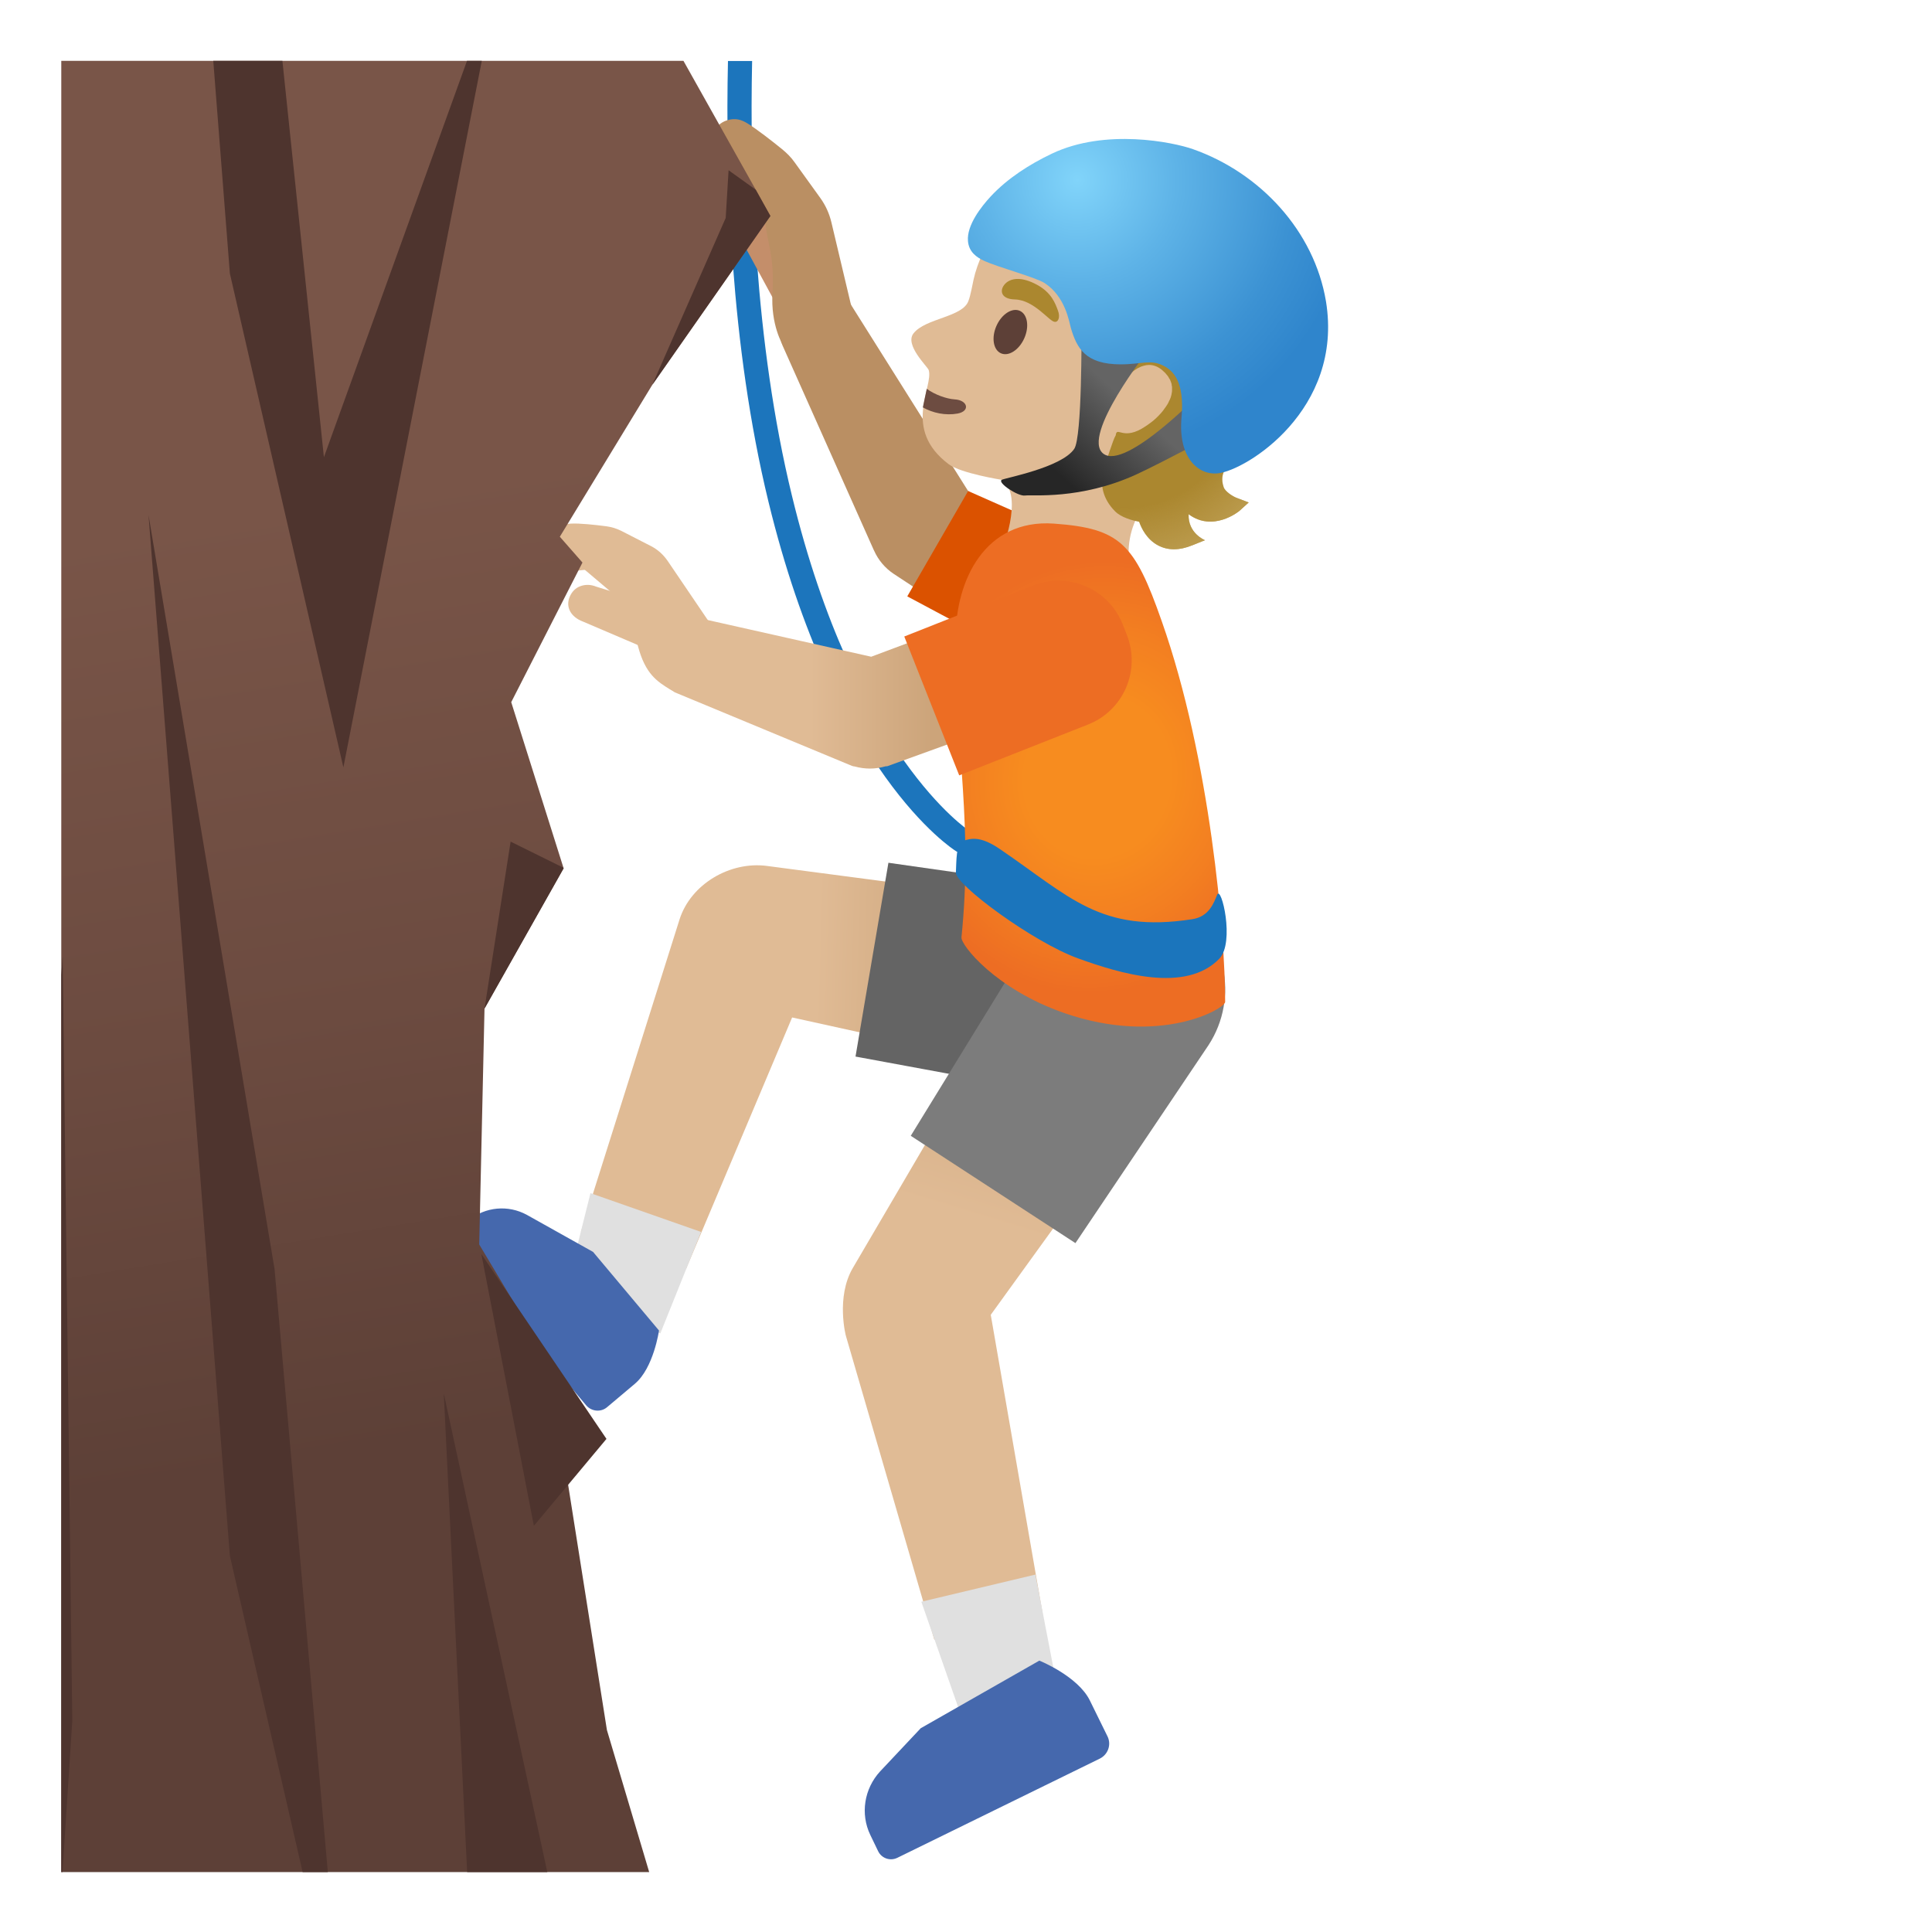 <svg viewBox="0 0 128 128" xmlns="http://www.w3.org/2000/svg">
  <path id="rope" d="M64.21,55.04c-0.07-0.05-7.56-4.97-11.74-22.19c-2.49-10.23-2.8-21.32-2.64-28.81h-1.6 c-0.17,7.6,0.16,18.82,2.68,29.19c4.36,17.94,12.12,22.97,12.44,23.17c0.13,0.08,0.28,0.12,0.42,0.12c0.27,0,0.53-0.13,0.68-0.37 C64.7,55.77,64.59,55.28,64.21,55.04z" style="fill:#1C75BC;"/>
  <path id="tone_2_" d="M74.17,39.21c-0.03-0.13-0.11-0.24-0.22-0.31l-9.81-6.37l-8.05-12.8 c-0.12-0.2-0.37-0.28-0.59-0.2l-2.59,0.91c-0.48,0.17-0.87,0.53-1.07,1c-0.2,0.47-0.2,1,0.01,1.46l6.03,13.52 c0.01,0.02,0.02,0.04,0.03,0.06c0.28,0.63,0.73,1.16,1.3,1.54l10.73,7.06c0.08,0.05,0.18,0.08,0.28,0.08c0.03,0,0.07,0,0.1-0.01 c0.13-0.03,0.24-0.1,0.32-0.22l3.46-5.33C74.17,39.48,74.19,39.34,74.17,39.21z" style="fill:#BA8F63;"/>
  <g id="shirt_9_">
    <path d="M64.14,32.53l-4.03,6.98l7.39,3.95c2.16,1.35,5.06,0.5,6.2-1.34c1.14-1.84,0.18-5.11-0.71-5.67 L64.14,32.53z" style="fill:#DB5200;"/>
  </g>
  <g id="face">
    <path id="head" d="M84.89,20.85c-0.44-4.23-3.78-8.97-7.85-10.2c-4.56-1.38-8.31,0.54-10.77,4.08 c-0.89,1.28-1.53,2.69-1.77,3.8c-0.03,0.13-0.21,1.1-0.33,1.38c-0.35,1.11-2.86,1.16-3.65,2.18c-0.6,0.77,0.94,2.2,1.01,2.43 c0.33,1.12-1.79,3.9,1.33,6.24c0.8,0.6,3.51,1.03,3.51,1.03c1.54,1.04-0.07,4.91-0.07,4.91l8.71,1.42c0,0-1.44-3.65,2.78-6.56 C81.02,29.33,85.18,23.57,84.89,20.85z" style="fill:#E0BB95;"/>
    <path id="mouth" d="M61.14,26.99c0.67,0.38,1.51,0.55,2.3,0.41c0.86-0.16,0.68-0.89-0.19-0.94 c-0.53-0.03-1.34-0.32-1.85-0.7L61.14,26.99z" style="fill:#6D4C41;"/>
    <ellipse id="eye" cx="66.96" cy="21.99" rx="1.54" ry="1.01" style="fill:#5D4037;" transform="matrix(0.405 -0.914 0.914 0.405 19.722 74.295)"/>
    <path id="eyebrow" d="M67.25,19.84c-1.03-0.02-1.05-0.71-0.58-1.11c0.35-0.29,1.01-0.42,2.04,0.14 c0.97,0.53,1.21,1.25,1.38,1.7s0.02,0.8-0.23,0.75C69.51,21.28,68.51,19.88,67.25,19.84z" style="fill:#AB872F;"/>
  </g>
  <g id="hair">
    <path d="M81.56,30.69c0.14-0.06,0.29-0.12,0.46-0.21c2.09-0.96,2.55-3.78,2.77-5.81c0,0,0,0,0,0 c0.03-0.26,0.04-0.53,0.06-0.8c0.02-0.31,0.06-0.61,0.07-0.92c0.01-0.66-0.02-1.31-0.14-1.95c-0.08-0.45-0.21-0.9-0.36-1.34 c-0.16-0.43-0.35-0.86-0.56-1.27c0,0,0,0,0,0c-0.17-0.34-0.37-0.66-0.57-0.98c-0.06-0.09-0.12-0.18-0.18-0.27 c-0.17-0.25-0.35-0.49-0.53-0.72c-0.06-0.07-0.11-0.14-0.17-0.21c-0.24-0.29-0.5-0.57-0.77-0.83c-0.06-0.06-0.12-0.11-0.18-0.16 c-0.22-0.21-0.46-0.41-0.69-0.6c-0.05-0.04-0.09-0.08-0.14-0.12c-0.04-0.03-0.09-0.06-0.14-0.1c-0.19-0.14-0.38-0.28-0.58-0.41 c-0.09-0.06-0.18-0.12-0.27-0.18c-0.29-0.18-0.59-0.35-0.9-0.5c0,0,0,0,0,0c-2.2-1.08-4.78-1.39-7.15-0.77 c-0.46,0.12-0.92,0.28-1.35,0.49c-0.22,0.1-0.43,0.22-0.64,0.34c-0.61,0.37-1.16,0.85-1.56,1.41c-0.13,0.19-0.25,0.39-0.35,0.59 s-0.18,0.43-0.25,0.66c0.87,0.34,1.87,0.14,2.78,0.58c0.88,0.43,1.72,1,2.64,1.3c0.31,0.1,0.62,0.17,0.94,0.19l0,0l0,0 c0.33,0.02,0.67,0,1-0.01c0.17-0.01,0.34-0.02,0.5-0.02c0.09,0.04,0.15,0.07,0.15,0.07c0.07,0.09,0.11,0.19,0.15,0.28 c0.24,0.73-0.38,1.67-1,2.73c-0.08,0.13-0.15,0.27-0.23,0.41c-0.11,0.2-0.21,0.4-0.31,0.6c-0.1,0.2-0.19,0.41-0.26,0.62 c-0.06,0.16-0.1,0.32-0.14,0.48c-0.11,0.49-0.14,0.99-0.02,1.5c0.03,0.12,0.06,0.23,0.09,0.34c0.12,0.41,0.26,0.74,0.26,0.74l0,0 l0,0c0,0,0.28-0.48,0.72-0.92c0.07-0.08,0.15-0.15,0.24-0.22c0.13-0.11,0.26-0.21,0.4-0.29c0.14-0.08,0.28-0.14,0.43-0.18 c0.11-0.03,0.21-0.05,0.32-0.05c0.26-0.01,0.54,0.07,0.82,0.28c0.06,0.04,0.1,0.08,0.15,0.13c0.04,0.03,0.08,0.07,0.12,0.11 c0.04,0.04,0.07,0.08,0.1,0.12c0.03,0.04,0.07,0.07,0.09,0.11c0.03,0.04,0.05,0.08,0.07,0.12c0.02,0.04,0.05,0.08,0.07,0.11 c0.02,0.04,0.03,0.09,0.05,0.13c0.01,0.04,0.03,0.08,0.04,0.11c0.01,0.04,0.02,0.09,0.02,0.13c0.01,0.04,0.02,0.08,0.02,0.12 c0,0.05,0,0.09,0,0.13c0,0.04,0,0.08,0,0.12c0,0.05-0.01,0.09-0.02,0.14c-0.01,0.04-0.01,0.08-0.02,0.12 c-0.01,0.05-0.03,0.1-0.04,0.14c-0.01,0.04-0.02,0.07-0.04,0.11c-0.02,0.05-0.04,0.1-0.07,0.15c-0.02,0.04-0.03,0.07-0.05,0.11 c-0.02,0.05-0.05,0.09-0.08,0.14c-0.02,0.04-0.04,0.07-0.07,0.11c-0.03,0.05-0.07,0.09-0.1,0.14c-0.03,0.03-0.05,0.07-0.07,0.1 c-0.04,0.05-0.08,0.1-0.12,0.15c-0.03,0.03-0.05,0.06-0.08,0.09c-0.04,0.05-0.09,0.09-0.13,0.14c-0.03,0.03-0.06,0.06-0.09,0.09 c-0.05,0.04-0.1,0.09-0.14,0.13c-0.03,0.03-0.06,0.06-0.1,0.09c-0.06,0.05-0.12,0.1-0.19,0.15c-0.02,0.02-0.04,0.03-0.07,0.05 c-0.09,0.07-0.18,0.13-0.27,0.19c-1.5,1.02-1.9-0.05-1.98,0.6l0,0c-0.1,0.16-0.24,0.56-0.37,0.95h0l-0.01,0.02 c-0.17,0.49-0.31,0.97-0.31,0.97l0.01,0l-0.18,0.58c-0.15,0.77-0.01,1.68,0.81,2.51c0.4,0.41,1.15,0.61,1.6,0.7 c0.15,0.43,0.51,1.17,1.25,1.56c0.32,0.17,0.67,0.26,1.05,0.26c0.39,0,0.8-0.09,1.24-0.27l0.82-0.33c0,0-1.13-0.45-1.08-1.72 c1.61,1.2,3.32-0.18,3.36-0.22l0.62-0.56L81.97,33c-0.29-0.1-0.81-0.44-0.9-0.73C80.72,31.24,81.49,30.75,81.56,30.69z" style="fill:#AB872F;"/>
  </g>
  <radialGradient id="hairHighlights_1_" cx="74.441" cy="104.018" gradientTransform="matrix(0.025 1 0.894 -0.022 -20.425 -48.126)" gradientUnits="userSpaceOnUse" r="14.223">
    <stop offset="0.673" style="stop-color:#BFA055;stop-opacity:0"/>
    <stop offset="1" style="stop-color:#BFA055"/>
  </radialGradient>
  <path id="hairHighlights" d="M81.56,30.69c0.14-0.06,0.29-0.12,0.46-0.21 c2.09-0.96,2.55-3.78,2.77-5.81c0,0,0,0,0,0c0.03-0.26,0.04-0.53,0.06-0.8c0.02-0.31,0.06-0.61,0.07-0.92 c0.01-0.66-0.02-1.31-0.14-1.95c-0.08-0.45-0.21-0.9-0.36-1.34c-0.16-0.43-0.35-0.86-0.56-1.27c0,0,0,0,0,0 c-0.17-0.34-0.37-0.66-0.57-0.98c-0.06-0.09-0.12-0.18-0.18-0.27c-0.17-0.25-0.35-0.49-0.53-0.72c-0.06-0.07-0.11-0.14-0.17-0.21 c-0.24-0.29-0.5-0.57-0.77-0.83c-0.06-0.06-0.12-0.11-0.18-0.16c-0.22-0.21-0.46-0.41-0.69-0.6c-0.05-0.04-0.09-0.08-0.14-0.12 c-0.04-0.03-0.09-0.06-0.14-0.1c-0.19-0.14-0.38-0.28-0.58-0.41c-0.09-0.06-0.18-0.12-0.27-0.18c-0.29-0.18-0.59-0.35-0.9-0.5 c0,0,0,0,0,0c-2.2-1.08-4.78-1.39-7.15-0.77c-0.46,0.12-0.92,0.28-1.35,0.49c-0.22,0.1-0.43,0.22-0.64,0.34 c-0.61,0.37-1.16,0.85-1.56,1.41c-0.13,0.19-0.25,0.39-0.35,0.59s-0.18,0.43-0.25,0.66c0.87,0.34,1.87,0.14,2.78,0.58 c0.88,0.43,1.72,1,2.64,1.3c0.31,0.1,0.62,0.17,0.94,0.19l0,0l0,0c0.33,0.02,0.67,0,1-0.01c0.17-0.01,0.34-0.02,0.5-0.02 c0.09,0.04,0.15,0.07,0.15,0.07c0.07,0.09,0.11,0.19,0.15,0.28c0.24,0.73-0.38,1.67-1,2.73c-0.08,0.13-0.15,0.27-0.23,0.41 c-0.11,0.2-0.21,0.4-0.31,0.6c-0.1,0.2-0.19,0.41-0.26,0.62c-0.06,0.16-0.1,0.32-0.14,0.48c-0.11,0.49-0.14,0.99-0.02,1.5 c0.03,0.12,0.06,0.23,0.09,0.34c0.12,0.41,0.26,0.74,0.26,0.74l0,0l0,0c0,0,0.28-0.48,0.72-0.92c0.07-0.08,0.15-0.15,0.24-0.22 c0.13-0.11,0.26-0.21,0.4-0.29c0.14-0.08,0.28-0.14,0.43-0.18c0.11-0.03,0.21-0.05,0.32-0.05c0.26-0.01,0.54,0.07,0.82,0.28 c0.06,0.04,0.1,0.08,0.15,0.13c0.04,0.03,0.08,0.07,0.12,0.11c0.04,0.04,0.07,0.08,0.1,0.12c0.03,0.04,0.07,0.07,0.09,0.11 c0.03,0.04,0.05,0.08,0.07,0.12c0.02,0.04,0.05,0.08,0.07,0.11c0.02,0.04,0.03,0.09,0.05,0.13c0.01,0.04,0.03,0.08,0.04,0.11 c0.01,0.04,0.02,0.09,0.02,0.13c0.01,0.04,0.02,0.08,0.02,0.12c0,0.05,0,0.09,0,0.13c0,0.04,0,0.08,0,0.12 c0,0.05-0.01,0.09-0.02,0.14c-0.01,0.04-0.01,0.08-0.02,0.12c-0.01,0.05-0.03,0.1-0.04,0.14c-0.01,0.04-0.02,0.07-0.04,0.11 c-0.02,0.05-0.04,0.1-0.07,0.15c-0.02,0.04-0.03,0.07-0.05,0.11c-0.02,0.05-0.05,0.09-0.08,0.14c-0.02,0.04-0.04,0.07-0.07,0.11 c-0.03,0.05-0.07,0.09-0.1,0.14c-0.03,0.03-0.05,0.07-0.07,0.1c-0.04,0.05-0.08,0.1-0.12,0.15c-0.03,0.03-0.05,0.06-0.08,0.09 c-0.04,0.05-0.09,0.09-0.13,0.14c-0.03,0.03-0.06,0.06-0.09,0.09c-0.05,0.04-0.1,0.09-0.14,0.13c-0.03,0.03-0.06,0.06-0.1,0.09 c-0.06,0.05-0.12,0.1-0.19,0.15c-0.02,0.02-0.04,0.03-0.07,0.05c-0.09,0.07-0.18,0.13-0.27,0.19c-1.5,1.02-1.9-0.05-1.98,0.6l0,0 c-0.1,0.16-0.24,0.56-0.37,0.95h0l-0.01,0.02c-0.17,0.49-0.31,0.97-0.31,0.97l0.01,0l-0.18,0.58c-0.15,0.77-0.01,1.68,0.81,2.51 c0.4,0.41,1.15,0.61,1.6,0.7c0.15,0.43,0.51,1.17,1.25,1.56c0.32,0.17,0.67,0.26,1.05,0.26c0.39,0,0.8-0.09,1.24-0.27l0.82-0.33 c0,0-1.13-0.45-1.08-1.72c1.61,1.2,3.32-0.18,3.36-0.22l0.62-0.56L81.97,33c-0.29-0.1-0.81-0.44-0.9-0.73 C80.72,31.24,81.49,30.75,81.56,30.69z" style="fill:url(#hairHighlights_1_);"/>
  <g id="helmet">
    <linearGradient id="SVGID_1_" gradientTransform="matrix(0.733 0.68 0.68 -0.733 405.238 -786.88)" gradientUnits="userSpaceOnUse" x1="311.098" x2="311.098" y1="-821.341" y2="-827.962">
      <stop offset="0" style="stop-color:#646464"/>
      <stop offset="0.995" style="stop-color:#262626"/>
    </linearGradient>
    <path d="M71.17,29.74c-0.85,1.25-4.62,1.93-4.8,2.05c-0.32,0.18,1.08,1.11,1.54,1.04 s3.66,0.3,7.36-1.39c1.66-0.76,5.81-2.98,5.81-2.98l-1.31-2.66c0,0-5.2,5.43-6.68,4.25s3-6.87,3-6.87l-4.44-1.22 C71.65,21.96,71.7,28.97,71.17,29.74z" style="fill:url(#SVGID_1_);"/>
    <g>
      <radialGradient id="SVGID_2_" cx="227.224" cy="-719.267" gradientTransform="matrix(0.789 0.614 0.614 -0.789 333.711 -695.095)" gradientUnits="userSpaceOnUse" r="18.419">
        <stop offset="0" style="stop-color:#81D4FA"/>
        <stop offset="0.36" style="stop-color:#5EB3E7"/>
        <stop offset="0.775" style="stop-color:#3C92D3"/>
        <stop offset="1" style="stop-color:#2F85CC"/>
      </radialGradient>
      <path d="M79.03,9.88c-1.3-0.46-5.8-1.39-9.34,0.3c-1.49,0.71-2.93,1.63-4.05,2.83 c-0.61,0.66-1.6,1.9-1.51,2.96c0.06,0.73,0.58,1.08,1.05,1.3c0.88,0.42,3.41,1.09,4.02,1.48c1.4,0.9,1.64,2.61,1.75,2.99 c0.4,1.34,0.97,2.4,3.3,2.4c1.39,0,1.99-0.36,2.87,0.11c0.61,0.32,1.37,1.05,1.16,3.4c-0.24,2.61,1.06,3.85,2.41,3.71 c1.86-0.19,8.33-4.2,7.16-11.39C87.07,15.3,83.49,11.45,79.03,9.88z" style="fill:url(#SVGID_2_);"/>
    </g>
  </g>
  <linearGradient id="leg_2_" gradientTransform="matrix(1 0 0 -1 0 128)" gradientUnits="userSpaceOnUse" x1="63.622" x2="44.226" y1="56.84" y2="57.398">
    <stop offset="0" style="stop-color:#CCA47A"/>
    <stop offset="0.5" style="stop-color:#E0BB95"/>
  </linearGradient>
  <path id="leg" d="M45.02,60.92c0.75-2.36,3.36-3.87,5.79-3.55l23.4,3.08l-1.92,11.32l-19.81-4.36 l-7.03,16.66l-6.96-2.46C38.48,81.62,44.76,61.76,45.02,60.92z" style="fill:url(#leg_2_);"/>
  <g id="sock">
    <polygon points="46.45,81.62 39.12,79.05 37.36,86.09 43.75,88.34 " style="fill:#E0E0E0;"/>
  </g>
  <g id="pants">
    <path d="M80.1,67.28c0.63-3.72-1.87-7.25-5.59-7.88l0-0.01l-15.65-2.23l-2.18,12.84l15.54,2.87 C75.93,73.51,79.46,71,80.1,67.28z" style="fill:#646464;"/>
  </g>
  <g id="shoe">
    <path d="M38.83,93.1c0.35,0.42,0.98,0.48,1.39,0.13l1.84-1.55c1.25-1.05,1.6-3.53,1.6-3.53l-4.37-5.21 l-4.38-2.45c-1.24-0.68-2.76-0.54-3.84,0.35l-0.83,0.69c-0.36,0.3-0.41,0.85-0.1,1.22L38.83,93.1z" style="fill:#4568AD;"/>
  </g>
  <linearGradient id="leg_3_" gradientTransform="matrix(1 0 0 -1 0 128)" gradientUnits="userSpaceOnUse" x1="72.098" x2="61.912" y1="63.203" y2="29.854">
    <stop offset="0" style="stop-color:#CCA47A"/>
    <stop offset="0.5" style="stop-color:#E0BB95"/>
  </linearGradient>
  <path id="leg_1_" d="M56.5,84.01c1.13-1.93,11.92-20.33,11.92-20.33l9.62,6.27L65.64,87.11l3.44,19.82 l-7.18,1.7l-5.85-20.1C56.04,88.53,55.37,85.94,56.5,84.01z" style="fill:url(#leg_3_);"/>
  <g id="sock_1_">
    <polygon points="68.6,104.32 61.04,106.12 64,114.59 69.97,111.43 " style="fill:#E0E0E0;"/>
  </g>
  <g id="pants_1_">
    <path d="M78.07,59.79c-3.16-2.06-7.39-1.17-9.45,1.99l0,0l-8.28,13.47l10.91,7.11l8.82-13.12 C82.12,66.09,81.23,61.85,78.07,59.79z" style="fill:#7C7C7C;"/>
  </g>
  <g id="shoe_1_">
    <path d="M72.87,116.51c0.54-0.27,0.77-0.92,0.51-1.46l-1.17-2.38c-0.79-1.62-3.35-2.65-3.35-2.65L61,114.5 l-2.69,2.86c-1.06,1.15-1.32,2.82-0.65,4.21l0.52,1.08c0.23,0.47,0.8,0.67,1.28,0.43L72.87,116.51z" style="fill:#4568AD;"/>
  </g>
  <g id="shirt_7_">
    <radialGradient id="SVGID_3_" cx="27.251" cy="-177.335" gradientTransform="matrix(0.98 0.197 0.218 -1.086 84.659 -146.478)" gradientUnits="userSpaceOnUse" r="13.003">
      <stop offset="0.37" style="stop-color:#F78C1F"/>
      <stop offset="0.681" style="stop-color:#F37F21"/>
      <stop offset="0.998" style="stop-color:#ED6D23"/>
    </radialGradient>
    <path d="M69.82,34.69c-4.57-0.32-6.5,3.78-6.5,7.5c0,7.91,1.14,12.39,0.38,19.91 c-0.05,0.51,2.26,3.44,6.82,5.02c6.35,2.2,10.65-0.3,10.65-0.74c0-4.42-0.98-16.08-4.2-25.22C75.16,35.99,74.22,35.01,69.82,34.69z " style="fill:url(#SVGID_3_);"/>
  </g>
  <g id="darkTone">
    <path d="M51.56,15.28c-0.43-0.72-1.12-1.08-1.84-0.65c-0.72,0.43-0.66,1.24-0.23,1.96l2.97,5.47 c0.02,0.04,0.05,0.07,0.08,0.11c0.88-0.43,1.75-1.07,2.52-1.69L51.56,15.28z" style="fill:#C48E6A;"/>
  </g>
  <path id="tone" d="M55.93,21.16l0.51-0.71l-1.36-5.73c-0.14-0.58-0.38-1.11-0.73-1.6l-1.7-2.36 c-0.23-0.33-0.52-0.62-0.84-0.88c-0.6-0.49-1.71-1.36-2.33-1.73c-0.34-0.2-0.74-0.36-1.31-0.18c-0.44,0.14-0.76,0.45-0.93,0.87 c-0.18,0.45-0.13,0.98,0.13,1.46c0.31,0.57,1.09,1.04,1.69,1.33c0.11,0.05,0.19,0.14,0.24,0.24l1.29,2.67 c0.09,0.18,0.14,0.36,0.16,0.55c0.03,0.28,0.09,0.57,0.16,0.9c0.16,0.78,0.37,1.74,0.27,3.41c-0.13,2.13,0.67,3.44,0.71,3.5 l0.34,0.28l0.39-0.21c0.02-0.01,0.2-0.36,0.15-0.52c0,0-0.02-0.05-0.04-0.12c0.62-0.35,1.91-1.11,2.82-1.79 C55.72,20.83,55.93,21.16,55.93,21.16z" style="fill:#BA8F63;"/>
  <linearGradient id="arm_1_" gradientTransform="matrix(1 0 0 -1 0 128)" gradientUnits="userSpaceOnUse" x1="61.797" x2="45.527" y1="82.79" y2="82.79">
    <stop offset="0" style="stop-color:#CCA47A"/>
    <stop offset="0.5" style="stop-color:#E0BB95"/>
  </linearGradient>
  <path id="arm" d="M71.17,45.74l-2.22-5.91c-0.05-0.12-0.14-0.22-0.26-0.28 c-0.12-0.06-0.26-0.06-0.38-0.01l-10.59,3.97l-11.36-2.55c-1-0.28-2.07,0.34-2.58,1.53c-0.47,1.1-0.37,2.62,0.93,3.38l11.73,4.87 c0.06,0.02,0.12,0.04,0.18,0.04c0.33,0.09,0.67,0.14,1.01,0.14c0.35,0,0.7-0.05,1.04-0.15c0.06,0,0.12,0,0.18-0.03l12.02-4.35 c0.13-0.04,0.23-0.14,0.28-0.26C71.21,46,71.21,45.86,71.17,45.74z" style="fill:url(#arm_1_);"/>
  <g id="shirt_3_">
    <path d="M59.91,42.17l3.64,9.2L72.09,48c2.35-0.93,3.49-3.58,2.57-5.93l-0.28-0.71 c-0.93-2.35-3.58-3.49-5.93-2.57L59.91,42.17z" style="fill:#ED6D23;"/>
  </g>
  <linearGradient id="finger_2_" gradientTransform="matrix(1 0 0 -1 0 128)" gradientUnits="userSpaceOnUse" x1="61.797" x2="45.527" y1="87.716" y2="87.716">
    <stop offset="0" style="stop-color:#CCA47A"/>
    <stop offset="0.5" style="stop-color:#E0BB95"/>
  </linearGradient>
  <path id="finger_1_" d="M44.24,37.17c-0.29-0.42-0.65-0.75-1.09-0.98l-1.99-1.02 c-0.3-0.15-0.62-0.25-0.97-0.3c-0.76-0.1-1.78-0.21-2.36-0.18c-0.47,0.02-0.78,0.18-1.1,0.53c-0.34,0.38-0.51,0.86-0.46,1.33 c0.04,0.4,0.24,0.75,0.56,0.98c0.37,0.27,0.99,0.35,1.84,0.23c0.05-0.01,0.09,0,0.11,0.02l1.76,1.49c0.1,0.08,0.17,0.18,0.23,0.3 c0.1,0.22,0.23,0.43,0.38,0.67c0.33,0.53,0.75,1.2,1.12,2.58c0.49,1.85,1.28,2.33,2.11,2.85l0.4,0.2l-0.21-0.76 c0.01-0.02,0.1-0.12,0.24-0.34c-0.14-0.1-0.26-0.25-0.37-0.36c-0.01-0.01-0.02-0.03-0.03-0.04c0.46-0.69,1.13-1.72,1.61-2.57l0,0.01 c0,0,0.16,0.04,0.25,0.03c0.1-0.01,0.2,0,0.29,0.02c0.09-0.17,0.17-0.33,0.24-0.48l0.12-0.26L44.24,37.17z" style="fill:url(#finger_2_);"/>
  <linearGradient id="finger_3_" gradientTransform="matrix(1 0 0 -1 0 128)" gradientUnits="userSpaceOnUse" x1="61.797" x2="45.527" y1="87.192" y2="87.192">
    <stop offset="0" style="stop-color:#CCA47A"/>
    <stop offset="0.5" style="stop-color:#E0BB95"/>
  </linearGradient>
  <path id="finger" d="M43.55,40.12l-4.04-1.25c-0.39-0.16-0.75-0.15-1.07-0.03 c-0.32,0.12-0.56,0.37-0.7,0.71c-0.28,0.67,0.08,1.33,0.88,1.63l3.84,1.64c0,0,0.01,0,0.02,0.01c0.03,0.01,0.09,0.03,0.11,0.03 c0.17,0.04,0.38-0.03,0.45-0.17c0.12-0.25,0.14-0.32,0.14-0.32l-0.02-0.01l0.52-1.48c0,0,0.01,0,0.01,0 c0.08-0.27,0.06-0.13,0.11-0.34C43.85,40.36,43.74,40.18,43.55,40.12z" style="fill:url(#finger_3_);"/>
  <g id="wall">
    <linearGradient id="SVGID_4_" gradientTransform="matrix(1 0 0 -1 0 128)" gradientUnits="userSpaceOnUse" x1="15.922" x2="31.75" y1="130.435" y2="32.969">
      <stop offset="0.364" style="stop-color:#795548"/>
      <stop offset="0.705" style="stop-color:#6C4B40"/>
      <stop offset="1" style="stop-color:#5D4037"/>
    </linearGradient>
    <polygon points="43.22,25.49 37.09,35.56 38.59,37.27 33.87,46.52 37.33,57.49 37.34,57.53 32.1,66.82 31.75,82.45 33.84,85.95 33.85,85.96 36.34,90.14 37.64,98.37 40.21,114.62 43.01,124.03 4.06,124.03 4.06,4.03 45.28,4.03 50.07,12.57 51.04,14.31 " style="fill:url(#SVGID_4_);"/>
    <g>
      <polygon points="36.26,124.03 29.4,92.31 30.95,124.03 " style="fill:#4E342E;"/>
      <polygon points="20.05,124.03 21.72,124.03 18.19,84.08 9.84,34.12 15.23,103.08 " style="fill:#4E342E;"/>
      <polygon points="4.14,124.03 4.79,114 4.15,63.36 4.06,64.59 4.06,124.03 " style="fill:#4E342E;"/>
      <polygon points="30.94,4.03 21.46,30.29 18.71,4.03 14.13,4.03 15.23,18.12 22.75,50.84 31.92,4.03 " style="fill:#4E342E;"/>
      <polygon points="37.34,57.53 32.1,66.82 33.83,55.76 37.33,57.49 " style="fill:#4E342E;"/>
      <polygon points="51.04,14.31 43.22,25.49 48.08,14.44 48.27,11.28 50.07,12.57 " style="fill:#4E342E;"/>
      <polygon points="35.37,101.09 40.18,95.33 31.89,83.08 " style="fill:#4E342E;"/>
    </g>
  </g>
  <g id="belt">
    <path d="M80.78,63.52c-2.23,2.3-6.59,0.98-9.37-0.03c-2.98-1.08-8.13-4.89-8.08-5.68 c0.04-0.74,0-1.92,0.46-2.09c0.58-0.21,1.22-0.31,2.45,0.53c4.66,3.17,6.67,5.59,12.75,4.65c1.12-0.17,1.43-1.09,1.65-1.62 C80.91,58.62,81.83,62.44,80.78,63.52z" style="fill:#1B75BC;"/>
  </g>
</svg>